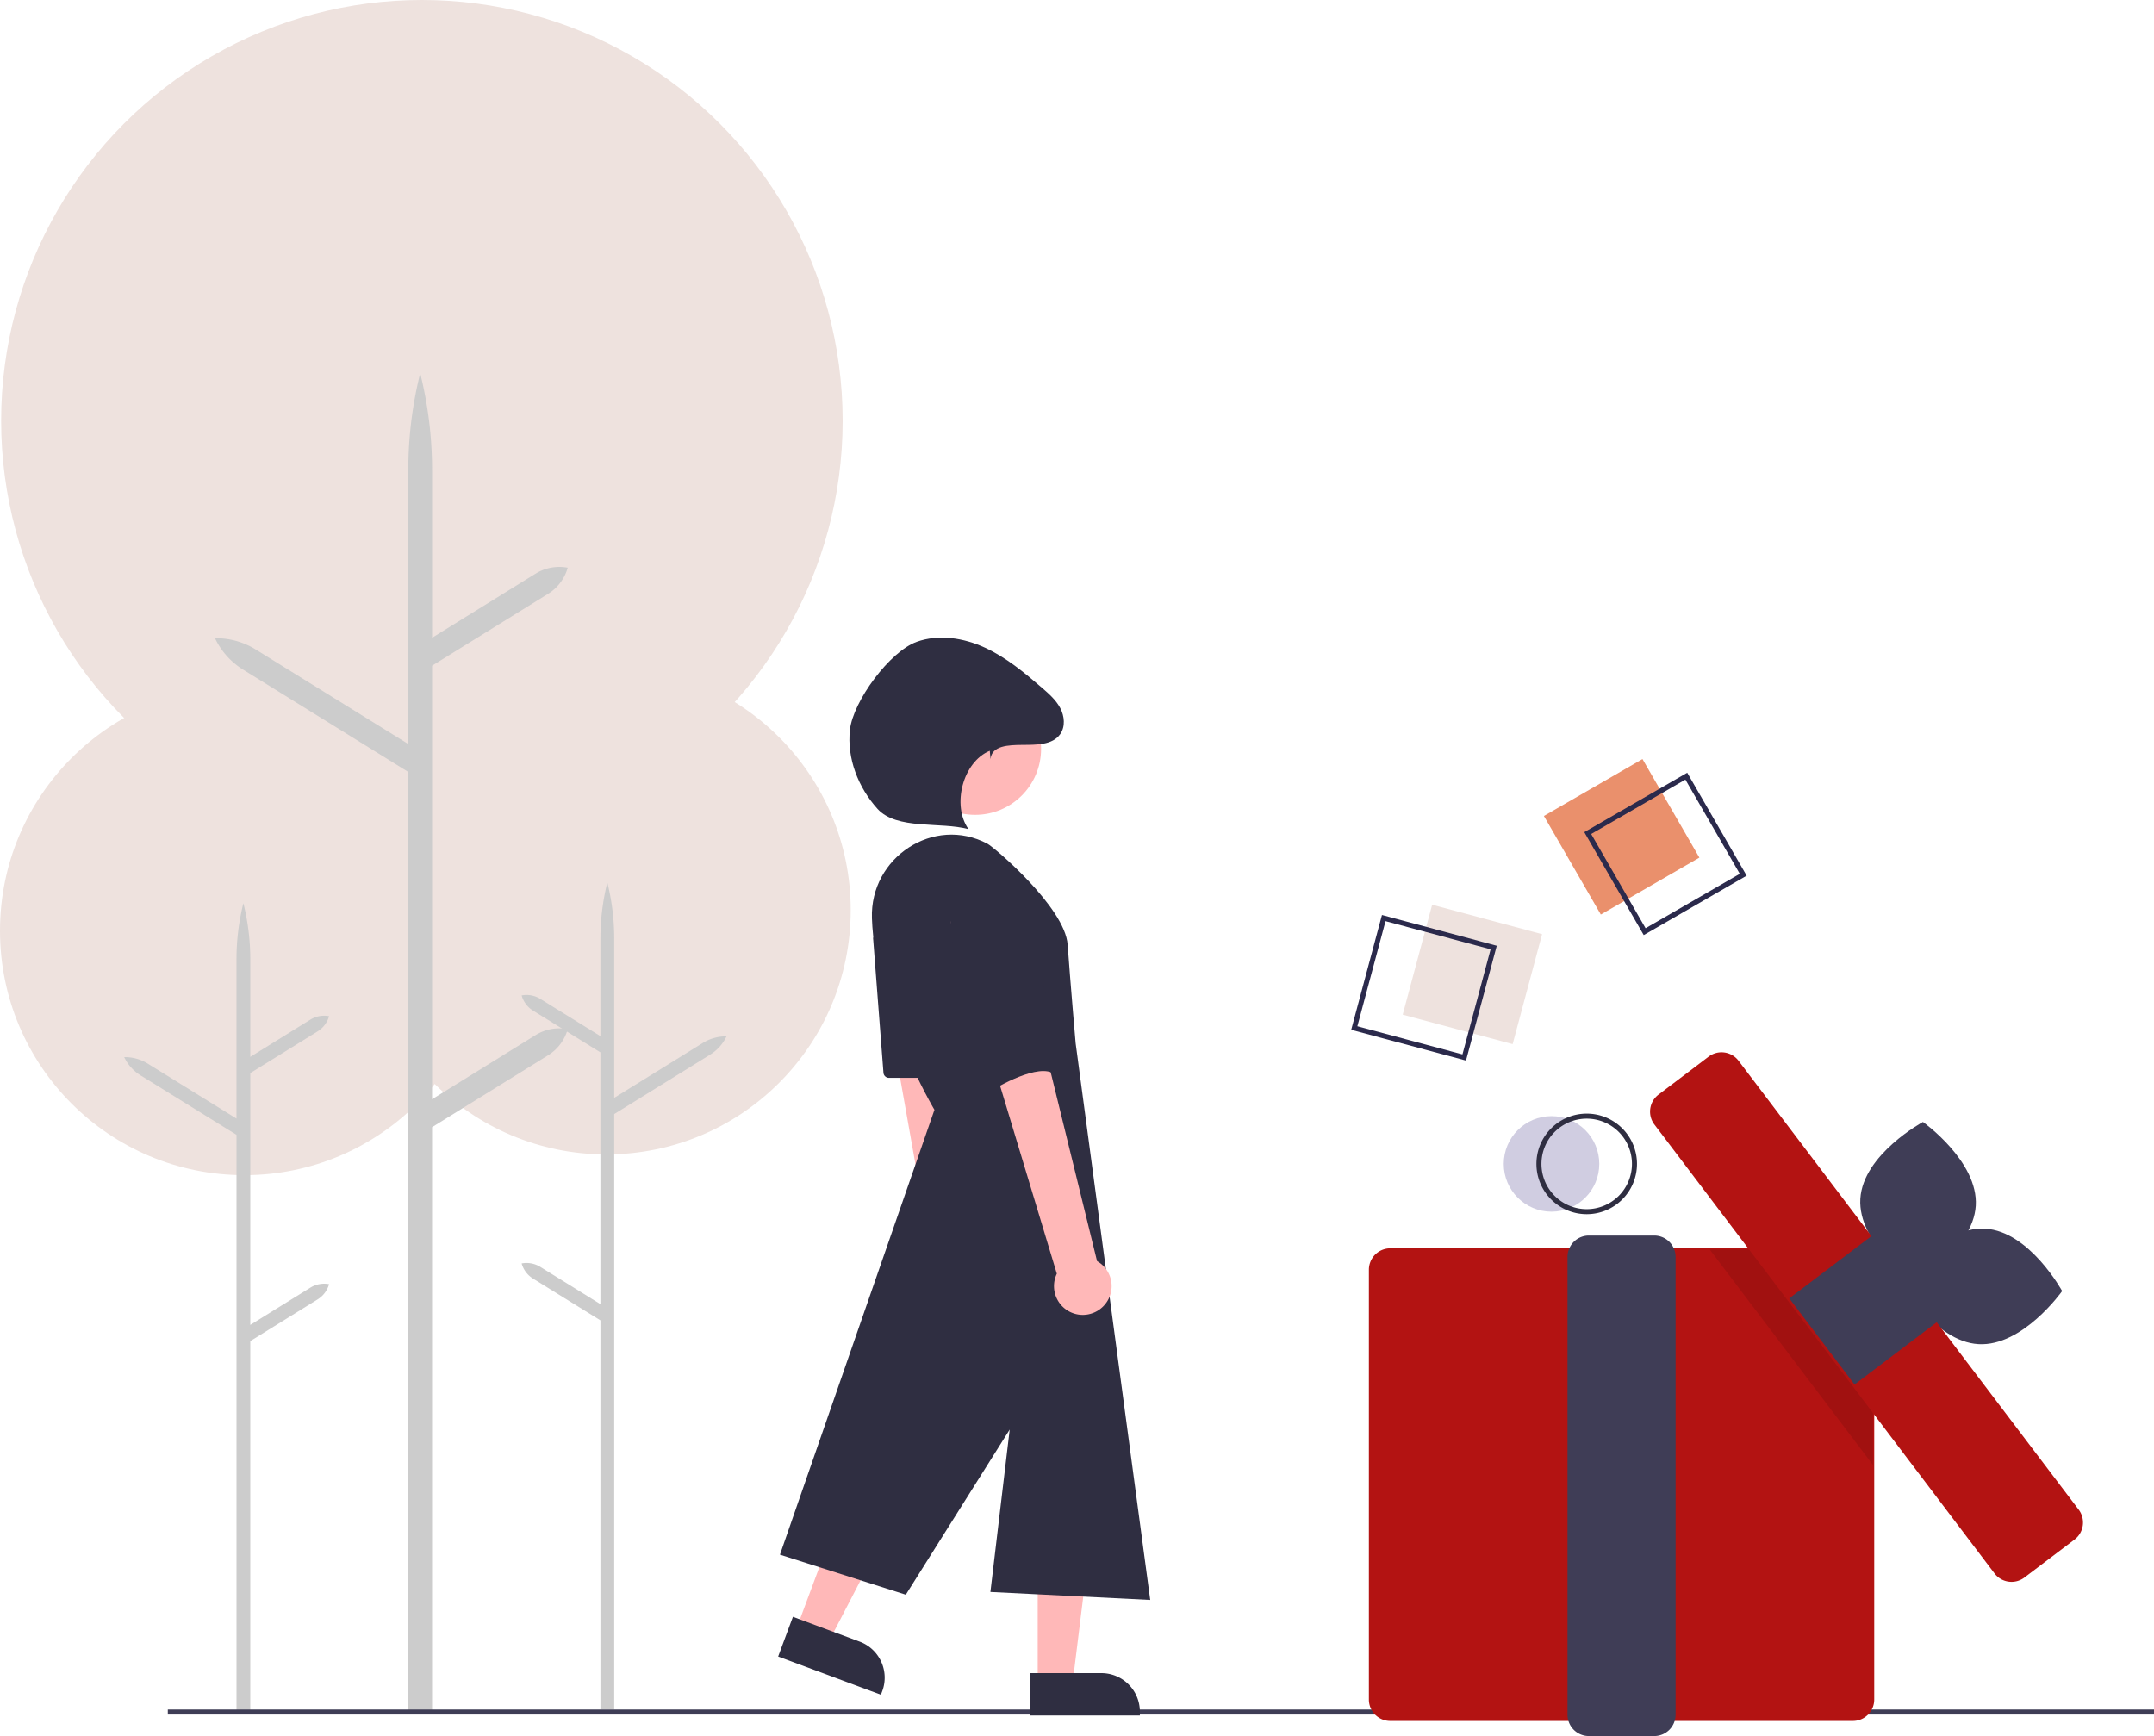 <?xml version="1.0" encoding="UTF-8" standalone="no"?>
<svg
   data-name="Layer 1"
   width="856.746"
   height="690.553"
   viewBox="0 0 856.746 690.553"
   version="1.1"
   id="svg19"
   sodipodi:docname="wrapped.svg"
   inkscape:version="1.3.2 (091e20e, 2023-11-25, custom)"
   xmlns:inkscape="http://www.inkscape.org/namespaces/inkscape"
   xmlns:sodipodi="http://sodipodi.sourceforge.net/DTD/sodipodi-0.dtd"
   xmlns="http://www.w3.org/2000/svg"
   xmlns:svg="http://www.w3.org/2000/svg">
  <defs
     id="defs19" />
  <sodipodi:namedview
     id="namedview19"
     pagecolor="#ffffff"
     bordercolor="#666666"
     borderopacity="1.0"
     inkscape:showpageshadow="2"
     inkscape:pageopacity="0.0"
     inkscape:pagecheckerboard="0"
     inkscape:deskcolor="#d1d1d1"
     inkscape:zoom="1.1889027"
     inkscape:cx="428.54643"
     inkscape:cy="345.27637"
     inkscape:window-width="1920"
     inkscape:window-height="1017"
     inkscape:window-x="-8"
     inkscape:window-y="-8"
     inkscape:window-maximized="1"
     inkscape:current-layer="svg19" />
  <circle
     cx="241.167"
     cy="361.995"
     r="97.2"
     fill="#e6e6e6"
     id="circle1"
     style="fill:#eee2de;fill-opacity:1" />
  <path
     d="M386.532,608.657l23.91,14.816V523.321L383.642,506.714a10.396,10.396,0,0,1-4.536-6.039h0a10.396,10.396,0,0,1,7.427,1.374l23.91,14.816V478.03a91.89,91.89,0,0,1,2.744-22.286,91.887,91.887,0,0,1,2.744,22.286v63.387l35.274-21.858a17.286,17.286,0,0,1,9.389-2.59,17.287,17.287,0,0,1-6.498,7.254l-38.164,23.649V784.724h-5.487V629.928L383.642,613.321a10.396,10.396,0,0,1-4.536-6.039h0A10.396,10.396,0,0,1,386.532,608.657Z"
     transform="translate(-171.627 -104.724)"
     fill="#ccc"
     id="path1" />
  <circle
     cx="97.2"
     cy="370.247"
     r="97.2"
     fill="#e6e6e6"
     id="circle2"
     style="fill:#eee2de;fill-opacity:1" />
  <path
     d="M295.089,616.91,271.179,631.726V531.574l26.8-16.607a10.396,10.396,0,0,0,4.536-6.039h0a10.396,10.396,0,0,0-7.427,1.374l-23.91,14.816V486.283a91.889,91.889,0,0,0-2.744-22.286,91.888,91.888,0,0,0-2.744,22.286v63.387L230.418,527.812a17.286,17.286,0,0,0-9.389-2.59,17.287,17.287,0,0,0,6.498,7.254l38.164,23.649V785.247H271.179V638.181l26.8-16.607a10.396,10.396,0,0,0,4.536-6.039h0A10.396,10.396,0,0,0,295.089,616.91Z"
     transform="translate(-171.627 -104.724)"
     fill="#ccc"
     id="path2" />
  <circle
     cx="167.808"
     cy="167.355"
     r="167.355"
     fill="#e6e6e6"
     id="circle3"
     style="fill:#eee2de;fill-opacity:1" />
  <path
     d="M384.651,516.46l-41.167,25.51V369.534l46.143-28.593a17.899,17.899,0,0,0,7.81-10.397l0-0h-0a17.9,17.9,0,0,0-12.787,2.366l-41.167,25.51V291.555a158.211,158.211,0,0,0-4.724-38.371,158.208,158.208,0,0,0-4.724,38.371v109.137L273.304,363.057a29.763,29.763,0,0,0-16.165-4.46,29.763,29.763,0,0,0,11.188,12.49l65.709,40.718V785.614h9.447V553.084L389.627,524.491a17.899,17.899,0,0,0,7.811-10.397l0-0h-0A17.9,17.9,0,0,0,384.651,516.46Z"
     transform="translate(-171.627 -104.724)"
     fill="#ccc"
     id="path3" />
  <rect
     x="66.746"
     y="680"
     width="790"
     height="2"
     fill="#3f3d56"
     id="rect3" />
  <rect
     x="793.994"
     y="414.943"
     width="45.274"
     height="45.274"
     transform="translate(-281.009 362.217) rotate(-30)"
     fill="#ff6584"
     id="rect4"
     style="fill:#ea906c;fill-opacity:1" />
  <path
     d="M825.415,476.676l-23.638-40.941,40.941-23.637,23.638,40.942Zm-20.905-40.209,21.638,37.477L863.624,452.306l-21.638-37.477Z"
     transform="translate(-171.627 -104.724)"
     fill="#2f2e41"
     id="path4"
     style="fill:#2b2a4c;fill-opacity:1" />
  <circle
     cx="617.108"
     cy="462.969"
     r="19"
     fill="#d0cde1"
     id="circle4" />
  <path
     d="M802.735,587.692a20,20,0,1,1,20-20A20,20,0,0,1,802.735,587.692Zm0-38a18,18,0,1,0,18,18A18,18,0,0,0,802.735,549.692Z"
     transform="translate(-171.627 -104.724)"
     fill="#2f2e41"
     id="path5" />
  <path
     d="M908.597,789.272h-184a8.51,8.51,0,0,1-8.5-8.5v-171a8.51,8.51,0,0,1,8.5-8.5h184a8.51,8.51,0,0,1,8.5,8.5v171A8.51,8.51,0,0,1,908.597,789.272Z"
     transform="translate(-171.627 -104.724)"
     fill="#6c63ff"
     id="path6"
     style="fill:#b31312;fill-opacity:1" />
  <path
     d="M829.596,795.276h-26a8.51,8.51,0,0,1-8.5-8.5v-182.084a8.51,8.51,0,0,1,8.5-8.5h26a8.51,8.51,0,0,1,8.5,8.5v182.084A8.51,8.51,0,0,1,829.596,795.276Z"
     transform="translate(-171.627 -104.724)"
     fill="#3f3d56"
     id="path7" />
  <path
     d="M957.484,584.345c-1.075,17.64-24.904,30.542-24.904,30.542s-22.086-15.699-21.011-33.34,24.904-30.542,24.904-30.542S958.559,566.705,957.484,584.345Z"
     transform="translate(-171.627 -104.724)"
     fill="#3f3d56"
     id="path8" />
  <path
     d="M958.563,639.384c-17.644-1.02-30.619-24.808-30.619-24.808s15.63-22.135,33.274-21.115S991.837,618.269,991.837,618.269,976.207,640.404,958.563,639.384Z"
     transform="translate(-171.627 -104.724)"
     fill="#3f3d56"
     id="path9" />
  <polygon
     points="744.97 517.469 744.97 582.749 680.04 497.049 729.5 497.049 744.97 517.469"
     opacity="0.1"
     style="isolation:isolate"
     id="polygon9" />
  <path
     d="M971.719,733.938a8.489,8.489,0,0,1-6.785-3.363L829.66,552.033a8.5,8.5,0,0,1,1.642-11.908l19.927-15.098a8.498,8.498,0,0,1,11.908,1.643L998.411,705.21a8.5,8.5,0,0,1-1.642,11.908L976.842,732.216A8.454,8.454,0,0,1,971.719,733.938Z"
     transform="translate(-171.627 -104.724)"
     fill="#6c63ff"
     id="path10"
     style="fill:#b31312;fill-opacity:1" />
  <rect
     x="891.919"
     y="603.825"
     width="43"
     height="43"
     transform="translate(-363.891 573.8) rotate(-37.15)"
     fill="#3f3d56"
     id="rect10" />
  <rect
     x="734.633"
     y="469.685"
     width="45.274"
     height="45.274"
     transform="translate(-85.899 991.643) rotate(-75)"
     fill="#d0cde1"
     id="rect11"
     style="fill:#eee2de;fill-opacity:1" />
  <path
     d="M754.726,526.585l-45.663-12.235,12.235-45.664,45.663,12.235ZM711.512,512.935l41.8,11.2,11.2-41.801-41.8-11.2Z"
     transform="translate(-171.627 -104.724)"
     fill="#2f2e41"
     id="path11"
     style="fill:#2b2a4c;fill-opacity:1" />
  <path
     d="M562.376,632.723a11.382,11.382,0,0,0-1.165-17.414L542.847,467.278,519.121,474.333l25.615,144.059A11.444,11.444,0,0,0,562.376,632.723Z"
     transform="translate(-171.627 -104.724)"
     fill="#ffb8b8"
     id="path12" />
  <polygon
     points="412.742 669.489 426.619 669.489 433.224 615.964 412.742 615.964 412.742 669.489"
     fill="#ffb8b8"
     id="polygon12" />
  <path
     d="M581.396,770.248h43.613a0,0,0,0,1,0,0v16.851a0,0,0,0,1,0,0H596.705a15.309,15.309,0,0,1-15.309-15.309v-1.541A0,0,0,0,1,581.396,770.248Z"
     transform="translate(1034.778 1452.623) rotate(-180)"
     fill="#2f2e41"
     id="path13" />
  <polygon
     points="316.779 647.875 329.786 652.713 354.636 604.848 335.44 597.707 316.779 647.875"
     fill="#ffb8b8"
     id="polygon13" />
  <path
     d="M482.696,754.919h43.613a0,0,0,0,1,0,0V771.77a0,0,0,0,1,0,0H498.005a15.309,15.309,0,0,1-15.309-15.309v-1.541A0,0,0,0,1,482.696,754.919Z"
     transform="translate(539.601 1549.959) rotate(-159.596)"
     fill="#2f2e41"
     id="path14" />
  <circle
     cx="387.848"
     cy="297.888"
     r="26.239"
     fill="#ffb8b8"
     id="circle14" />
  <path
     d="M518.434,469.953c-.822-24.168,24.579-40.934,45.95-29.619,2.723,1.442,30.838,25.328,31.897,40.161s3.179,39.203,3.179,39.203L629.127,741.141l-63.572-3.179,7.677-64.598-41.322,65.691-50.059-15.926,61.453-176.942S519.679,506.579,518.434,469.953Z"
     transform="translate(-171.627 -104.724)"
     fill="#2f2e41"
     id="path15" />
  <path
     d="M518.935,478.367l4.082,53.069a2.206,2.206,0,0,0,2.2,2.037H543.178a2.206,2.206,0,0,0,2.037-3.052L523.172,477.352A2.206,2.206,0,0,0,518.935,478.367Z"
     transform="translate(-171.627 -104.724)"
     fill="#2f2e41"
     id="path16" />
  <path
     d="M611.175,623.528a11.382,11.382,0,0,0-3.195-17.158l-35.562-144.864-22.738,9.783,42.298,140.071a11.444,11.444,0,0,0,19.197,12.168Z"
     transform="translate(-171.627 -104.724)"
     fill="#ffb8b8"
     id="path17" />
  <path
     d="M552.841,448.71s-7.417,14.833,0,41.322S565.555,538.77,565.555,538.77s16.953-10.595,24.369-7.417S578.192,460.743,578.192,460.743,566.614,435.996,552.841,448.71Z"
     transform="translate(-171.627 -104.724)"
     fill="#2f2e41"
     id="path18" />
  <path
     d="M565.632,406.706c.354-5.444,7.223-5.631,12.679-5.683s11.978.143,15.065-4.355c2.04-2.973,1.65-7.1-.035-10.288s-4.458-5.639-7.185-7.997c-7.041-6.089-14.298-12.129-22.752-16.027s-18.36-5.472-27.128-2.344c-10.77,3.843-25.329,23.626-26.587,34.992s3.285,22.953,10.942,31.446,25.182,5.066,36.211,8.088c-6.705-9.49-2.285-26.733,8.456-31.164Z"
     transform="translate(-171.627 -104.724)"
     fill="#2f2e41"
     id="path19" />
</svg>

